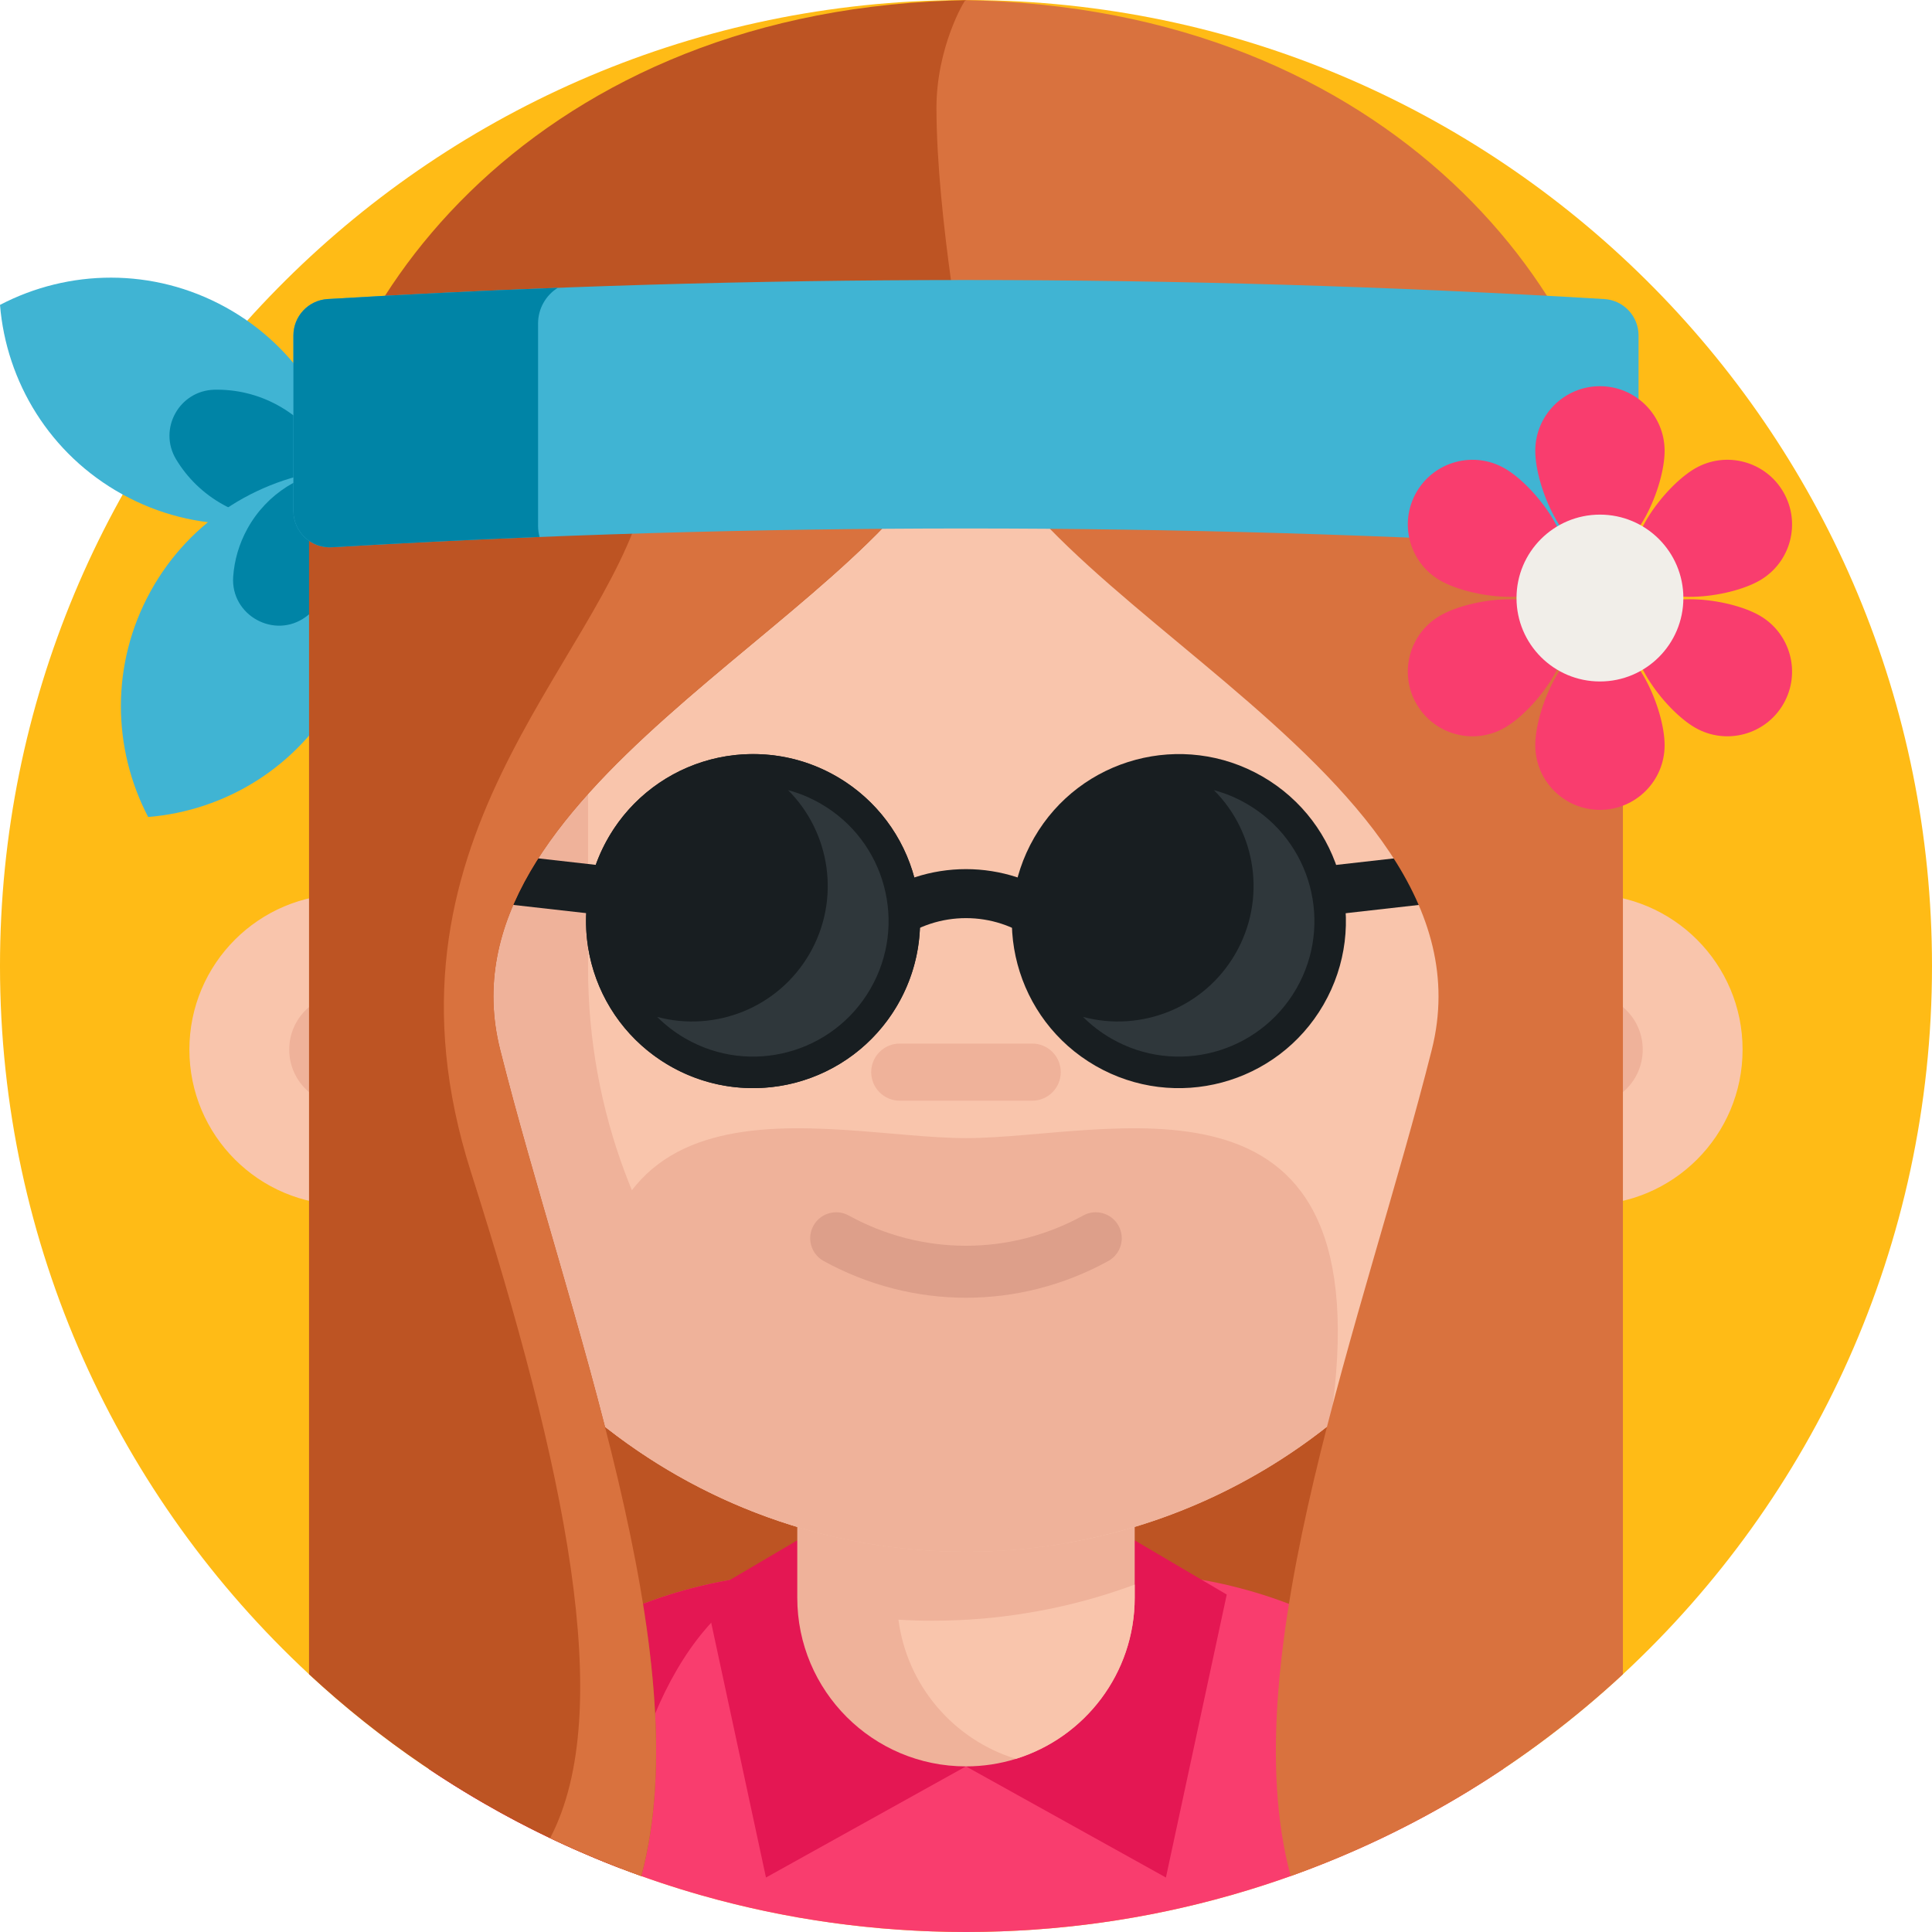 <svg height="512pt" viewBox="0 0 512 512" width="512pt" xmlns="http://www.w3.org/2000/svg"><path d="m512 256c0 74.148-31.531 140.941-81.91 187.699-25.168 23.352-55.051 41.699-88.051 53.473-26.891 9.598-55.848 14.828-86.039 14.828s-59.16-5.23-86.051-14.828c-33-11.773-62.879-30.133-88.051-53.48-50.379-46.762-81.898-113.543-81.898-187.691 0-139.879 112.211-253.57 251.52-255.961.609-.008 1.211-.02 1.82-.027h.219c.812-.012 1.633-.012 2.441-.012s1.621 0 2.43.012c.68.008 1.359.02 2.039.027 139.32 2.383 251.531 116.07 251.531 255.961zm0 0" fill="#ffbb16"/><path d="m135.105 343.516h240.762v113.062h-240.762zm0 0" fill="#bd5423"/><path d="m59.797 81.43c-19.27-10.617-41.66-10.109-59.797-.629 1.668 20.398 13.195 39.602 32.461 50.219 19.266 10.621 41.656 10.113 59.793.633-1.668-20.398-13.191-39.602-32.457-50.223zm0 0" fill="#40b4d3"/><path d="m73.688 107.438c-5.344-2.945-11.137-4.277-16.828-4.16-9.371.195-15.023 10.445-10.18 18.473 2.938 4.871 7.16 9.062 12.5 12.004 10.223 5.637 22.105 5.367 31.73.336-.883-10.824-7-21.016-17.223-26.652zm0 0" fill="#0084a6"/><path d="m39.895 156.715c-10.621 19.266-10.113 41.656-.633 59.797 20.398-1.668 39.602-13.195 50.223-32.461 10.617-19.266 10.109-41.656.629-59.793-20.395 1.668-39.602 13.191-50.219 32.457zm0 0" fill="#40b4d3"/><path d="m65.559 140.125c-2.23 4.051-3.457 8.379-3.762 12.703-.723 10.258 10.992 16.715 19.277 10.625 3.492-2.566 6.5-5.914 8.73-9.965 5.191-9.418 4.945-20.367.309-29.234-9.973.816-19.359 6.453-24.555 15.871zm0 0" fill="#0084a6"/><path d="m398.41 468.762c-12.34 8.277-25.441 15.52-39.18 21.566-10.652 4.703-21.68 8.703-33.031 11.922-22.301 6.352-45.848 9.75-70.199 9.75-24.34 0-47.891-3.398-70.199-9.738-7.242-2.062-14.359-4.441-21.332-7.121-.43-.16-.859-.32-1.289-.492-3.508-1.359-6.98-2.809-10.41-4.32-13.738-6.059-26.84-13.289-39.191-21.578 10.391-14.371 23.762-26.43 39.191-35.32 10.199-5.871 21.301-10.34 33.031-13.148 1.809-.441 3.641-.84 5.48-1.191 3.469-.68 7-1.199 10.57-1.57 1.027-.109 2.047-.211 3.09-.289 3.379-.281 6.797-.422 10.258-.422h81.59c4.52 0 8.973.242 13.352.703 3.57.367 7.09.898 10.57 1.559 1.391.27 2.77.559 4.141.871.449.117.91.207 1.348.328 11.742 2.82 22.832 7.289 33.031 13.16 15.43 8.898 28.789 20.961 39.18 35.332zm0 0" fill="#f93d6e"/><path d="m215.199 416.809c-29.359 0-49.258 42.43-50.73 78.332-.43-.16-.859-.32-1.289-.492-3.508-1.359-6.98-2.809-10.41-4.32-13.738-6.059-26.84-13.289-39.191-21.578 10.391-14.371 23.762-26.43 39.191-35.32 10.199-5.871 21.301-10.34 33.031-13.148 1.809-.441 3.641-.84 5.48-1.191 3.469-.68 7-1.199 10.57-1.57 1.027-.109 2.047-.211 3.09-.289 3.379-.281 6.797-.422 10.258-.422zm0 0" fill="#e41753"/><path d="m255.988 468.109-52.996 29.453-16.121-74.988 32.93-19.391" fill="#e41753"/><path d="m255.988 468.109 52.992 29.453 16.121-74.988-32.926-19.391" fill="#e41753"/><path d="m300.707 368.539v54.867c0 20.09-13.246 37.066-31.488 42.707-4.18 1.297-8.629 1.996-13.23 1.996-24.691 0-44.703-20.012-44.703-44.703v-54.867zm0 0" fill="#efb29a"/><path d="m300.707 419.934v3.473c0 20.09-13.246 37.066-31.488 42.707-16.461-5.059-28.84-19.371-31.125-36.883 2.988.184 5.992.273 9.008.273 8.461 0 16.75-.672 24.828-1.996 9.953-1.602 19.57-4.16 28.777-7.574zm0 0" fill="#f9c5ac"/><path d="m132.539 278.152c0 20.496-14.973 37.492-34.578 40.648-2.145.344-4.348.527-6.598.527-22.746 0-41.172-18.43-41.172-41.176s18.426-41.176 41.172-41.176c2.25 0 4.453.18 6.598.527 19.605 3.156 34.578 20.152 34.578 40.648zm0 0" fill="#f9c5ac"/><path d="m132.539 278.152c0 20.496-14.973 37.492-34.578 40.648-3.562-12.953-5.465-26.582-5.465-40.648s1.902-27.695 5.465-40.645c19.605 3.152 34.578 20.148 34.578 40.645zm0 0" fill="#efb29a"/><path d="m106.082 278.152c0 8.129-6.59 14.715-14.719 14.715-8.125 0-14.715-6.586-14.715-14.715 0-8.125 6.59-14.715 14.715-14.715 8.129 0 14.719 6.59 14.719 14.715zm0 0" fill="#efb29a"/><path d="m379.449 278.152c0 20.496 14.973 37.492 34.578 40.648 2.145.344 4.348.527 6.598.527 22.746 0 41.176-18.43 41.176-41.176s-18.43-41.176-41.176-41.176c-2.25 0-4.453.18-6.598.527-19.605 3.156-34.578 20.152-34.578 40.648zm0 0" fill="#f9c5ac"/><path d="m379.449 278.152c0 20.496 14.973 37.492 34.578 40.648 3.562-12.953 5.465-26.582 5.465-40.648s-1.902-27.695-5.465-40.645c-19.605 3.152-34.578 20.148-34.578 40.645zm0 0" fill="#efb29a"/><path d="m435.34 278.152c0 8.129-6.59 14.715-14.715 14.715-8.129 0-14.719-6.586-14.719-14.715 0-8.125 6.59-14.715 14.719-14.715 8.125 0 14.715 6.59 14.715 14.715zm0 0" fill="#efb29a"/><path d="m410.699 99.012v157.5c0 48.379-22.211 91.578-56.988 119.938-20.57 16.781-45.531 28.359-72.891 32.77-8.07 1.32-16.371 1.992-24.832 1.992-36.969 0-70.898-12.961-97.508-34.59-34.902-28.371-57.191-71.633-57.191-120.109v-157.5zm0 0" fill="#f9c5ac"/><path d="m353.219 372.172.492 4.277c-20.57 16.781-45.531 28.359-72.891 32.77-8.07 1.32-16.371 1.992-24.832 1.992-36.969 0-70.898-12.961-97.508-34.59l.289-4.449c-11.91-94.051 59.801-70.562 97.219-70.562 37.434 0 109.141-23.488 97.23 70.562zm0 0" fill="#efb29a"/><path d="m237.957 249.293-7.805-10.395c15.215-11.426 36.469-11.426 51.684 0l-7.805 10.395c-10.621-7.973-25.453-7.973-36.074 0zm0 0" fill="#181e21"/><path d="m283.242 408.809c-.801.141-1.609.281-2.418.41-8.082 1.32-16.371 1.992-24.832 1.992-85.438 0-154.699-69.25-154.699-154.699v-157.5h54.551v157.5c0 76.137 54.98 139.41 127.398 152.297zm0 0" fill="#efb29a"/><path d="m255.996 343.914c-12.957 0-25.91-3.242-37.719-9.734-3.328-1.832-4.543-6.016-2.715-9.348 1.832-3.328 6.016-4.543 9.348-2.715 19.465 10.703 42.707 10.699 62.168 0 3.332-1.832 7.516-.613 9.348 2.715 1.832 3.332.617 7.516-2.715 9.348-11.809 6.492-24.762 9.734-37.715 9.734zm0 0" fill="#dd9f8a"/><path d="m243.836 244.098c0 24.445-19.82 44.266-44.266 44.266-24.445 0-44.266-19.82-44.266-44.266 0-24.445 19.82-44.262 44.266-44.262 24.445 0 44.266 19.816 44.266 44.262zm0 0" fill="#181e21"/><path d="m334.547 205.773c-21.172-12.223-48.242-4.969-60.465 16.199-12.223 21.172-4.969 48.242 16.199 60.465 21.172 12.223 48.242 4.969 60.465-16.199 12.223-21.172 4.969-48.242-16.199-60.465zm0 0" fill="#181e21"/><path d="m343.52 262.055c-9.918 17.172-31.883 23.059-49.055 13.145-2.789-1.609-5.281-3.535-7.453-5.711 15.316 4.109 32.074-2.359 40.379-16.742 8.312-14.395 5.527-32.133-5.691-43.344 2.973.793 5.887 1.988 8.676 3.602 17.172 9.91 23.062 31.867 13.145 49.051zm0 0" fill="#2f373b"/><path d="m347.18 229.992 41.234-4.656 1.461 12.918-41.234 4.656zm0 0" fill="#181e21"/><path d="m122.121 238.242 1.457-12.918 41.234 4.656-1.457 12.918zm0 0" fill="#181e21"/><path d="m273.543 291.695h-35.098c-4.18 0-7.57-3.391-7.57-7.57 0-4.184 3.391-7.57 7.57-7.57h35.098c4.184 0 7.57 3.387 7.57 7.57 0 4.18-3.387 7.57-7.57 7.57zm0 0" fill="#efb29a"/><path d="m255.988 99.012c0 5.988-1.629 11.867-4.539 17.699-24.141 48.617-136.051 93.277-118.91 161.438 17.621 70.09 53.152 160.57 37.41 219.023-8.258-2.953-16.32-6.312-24.16-10.051-23.5-11.223-45.02-25.922-63.891-43.43v-302.691c0-56.391 56.852-136.789 169.633-140.828 1.48-.062 2.969-.102 4.469-.133.801-.008-.012 98.973-.012 98.973zm0 0" fill="#bd5423"/><path d="m132.539 278.148c17.621 70.09 53.152 160.57 37.41 219.023-8.258-2.953-16.32-6.312-24.16-10.051 17.672-33.691 3.871-98.402-20.988-176.531-27.941-87.789 33.918-133.68 45.891-178.57l80.758-15.309c-24.141 48.617-136.051 93.277-118.91 161.438zm0 0" fill="#d9723e"/><path d="m430.09 141v302.699c-25.168 23.352-55.051 41.699-88.051 53.473-15.738-58.453 19.789-148.934 37.41-219.023 19.191-76.328-123.461-123.188-123.461-179.137 0 0-7.762-41.074-7.816-70.301-.031-16.148 7.43-28.68 7.699-28.672h.129c1.5.031 2.988.07 4.461.133 112.777 4.039 169.629 84.438 169.629 140.828zm0 0" fill="#d9723e"/><path d="m221.695 205.77c-21.168-12.223-48.242-4.969-60.465 16.199-12.223 21.172-4.969 48.242 16.203 60.465 21.168 12.227 48.238 4.973 60.465-16.199 12.223-21.172 4.969-48.242-16.203-60.465zm0 0" fill="#181e21"/><path d="m230.668 262.055c-9.914 17.172-31.883 23.059-49.055 13.145-2.789-1.609-5.277-3.535-7.453-5.711 15.32 4.109 32.078-2.359 40.383-16.742 8.309-14.395 5.523-32.133-5.691-43.344 2.973.793 5.883 1.988 8.672 3.602 17.172 9.91 23.066 31.867 13.145 49.051zm0 0" fill="#2f373b"/><path d="m425.164 79.254c-112.68-6.727-225.66-6.727-338.34 0-5.094.305-9.07 4.539-9.07 9.648v46.496c0 5.562 4.684 9.961 10.234 9.629 111.906-6.633 224.105-6.633 336.012 0 5.551.332 10.234-4.066 10.234-9.629v-46.5c.004-5.105-3.973-9.34-9.07-9.645zm0 0" fill="#40b4d3"/><path d="m142.594 85.719v53.633c0 1.02.141 2.008.391 2.949-18.34.73-36.672 1.641-55 2.73-5.551.328-10.23-4.07-10.23-9.633v-46.5c0-5.109 3.969-9.34 9.07-9.648 20.32-1.211 40.66-2.211 61-2.98-3.152 1.969-5.23 5.492-5.23 9.449zm0 0" fill="#0084a6"/><g fill="#f93d6e"><path d="m441.141 119.484c0 9.465-7.676 27.605-17.141 27.605s-17.137-18.141-17.137-27.605 7.672-17.137 17.137-17.137 17.141 7.672 17.141 17.137zm0 0"/><path d="m406.863 197.488c0-9.465 7.672-27.605 17.137-27.605s17.141 18.141 17.141 27.605c0 9.465-7.676 17.137-17.141 17.137s-17.137-7.672-17.137-17.137zm0 0"/><path d="m398.797 124.145c8.195 4.734 20.066 20.449 15.336 28.645-4.734 8.195-24.277 5.773-32.477 1.039-8.195-4.73-11.004-15.215-6.273-23.41 4.734-8.195 15.215-11.008 23.414-6.273zm0 0"/><path d="m449.207 192.828c-8.195-4.73-20.07-20.445-15.336-28.645 4.73-8.195 24.277-5.77 32.473-1.039 8.199 4.734 11.008 15.215 6.273 23.41-4.73 8.199-15.215 11.008-23.41 6.273zm0 0"/><path d="m381.656 163.145c8.199-4.734 27.742-7.156 32.477 1.039 4.73 8.199-7.141 23.914-15.336 28.645-8.199 4.734-18.68 1.926-23.414-6.273-4.73-8.195-1.922-18.676 6.273-23.41zm0 0"/><path d="m466.344 153.828c-8.195 4.734-27.742 7.156-32.473-1.039-4.734-8.199 7.141-23.91 15.336-28.645 8.195-4.734 18.68-1.926 23.41 6.273 4.734 8.195 1.926 18.68-6.273 23.41zm0 0"/></g><path d="m446.109 158.488c0 12.211-9.898 22.109-22.109 22.109s-22.109-9.898-22.109-22.109c0-12.211 9.898-22.109 22.109-22.109s22.109 9.898 22.109 22.109zm0 0" fill="#f1eee9"/></svg>